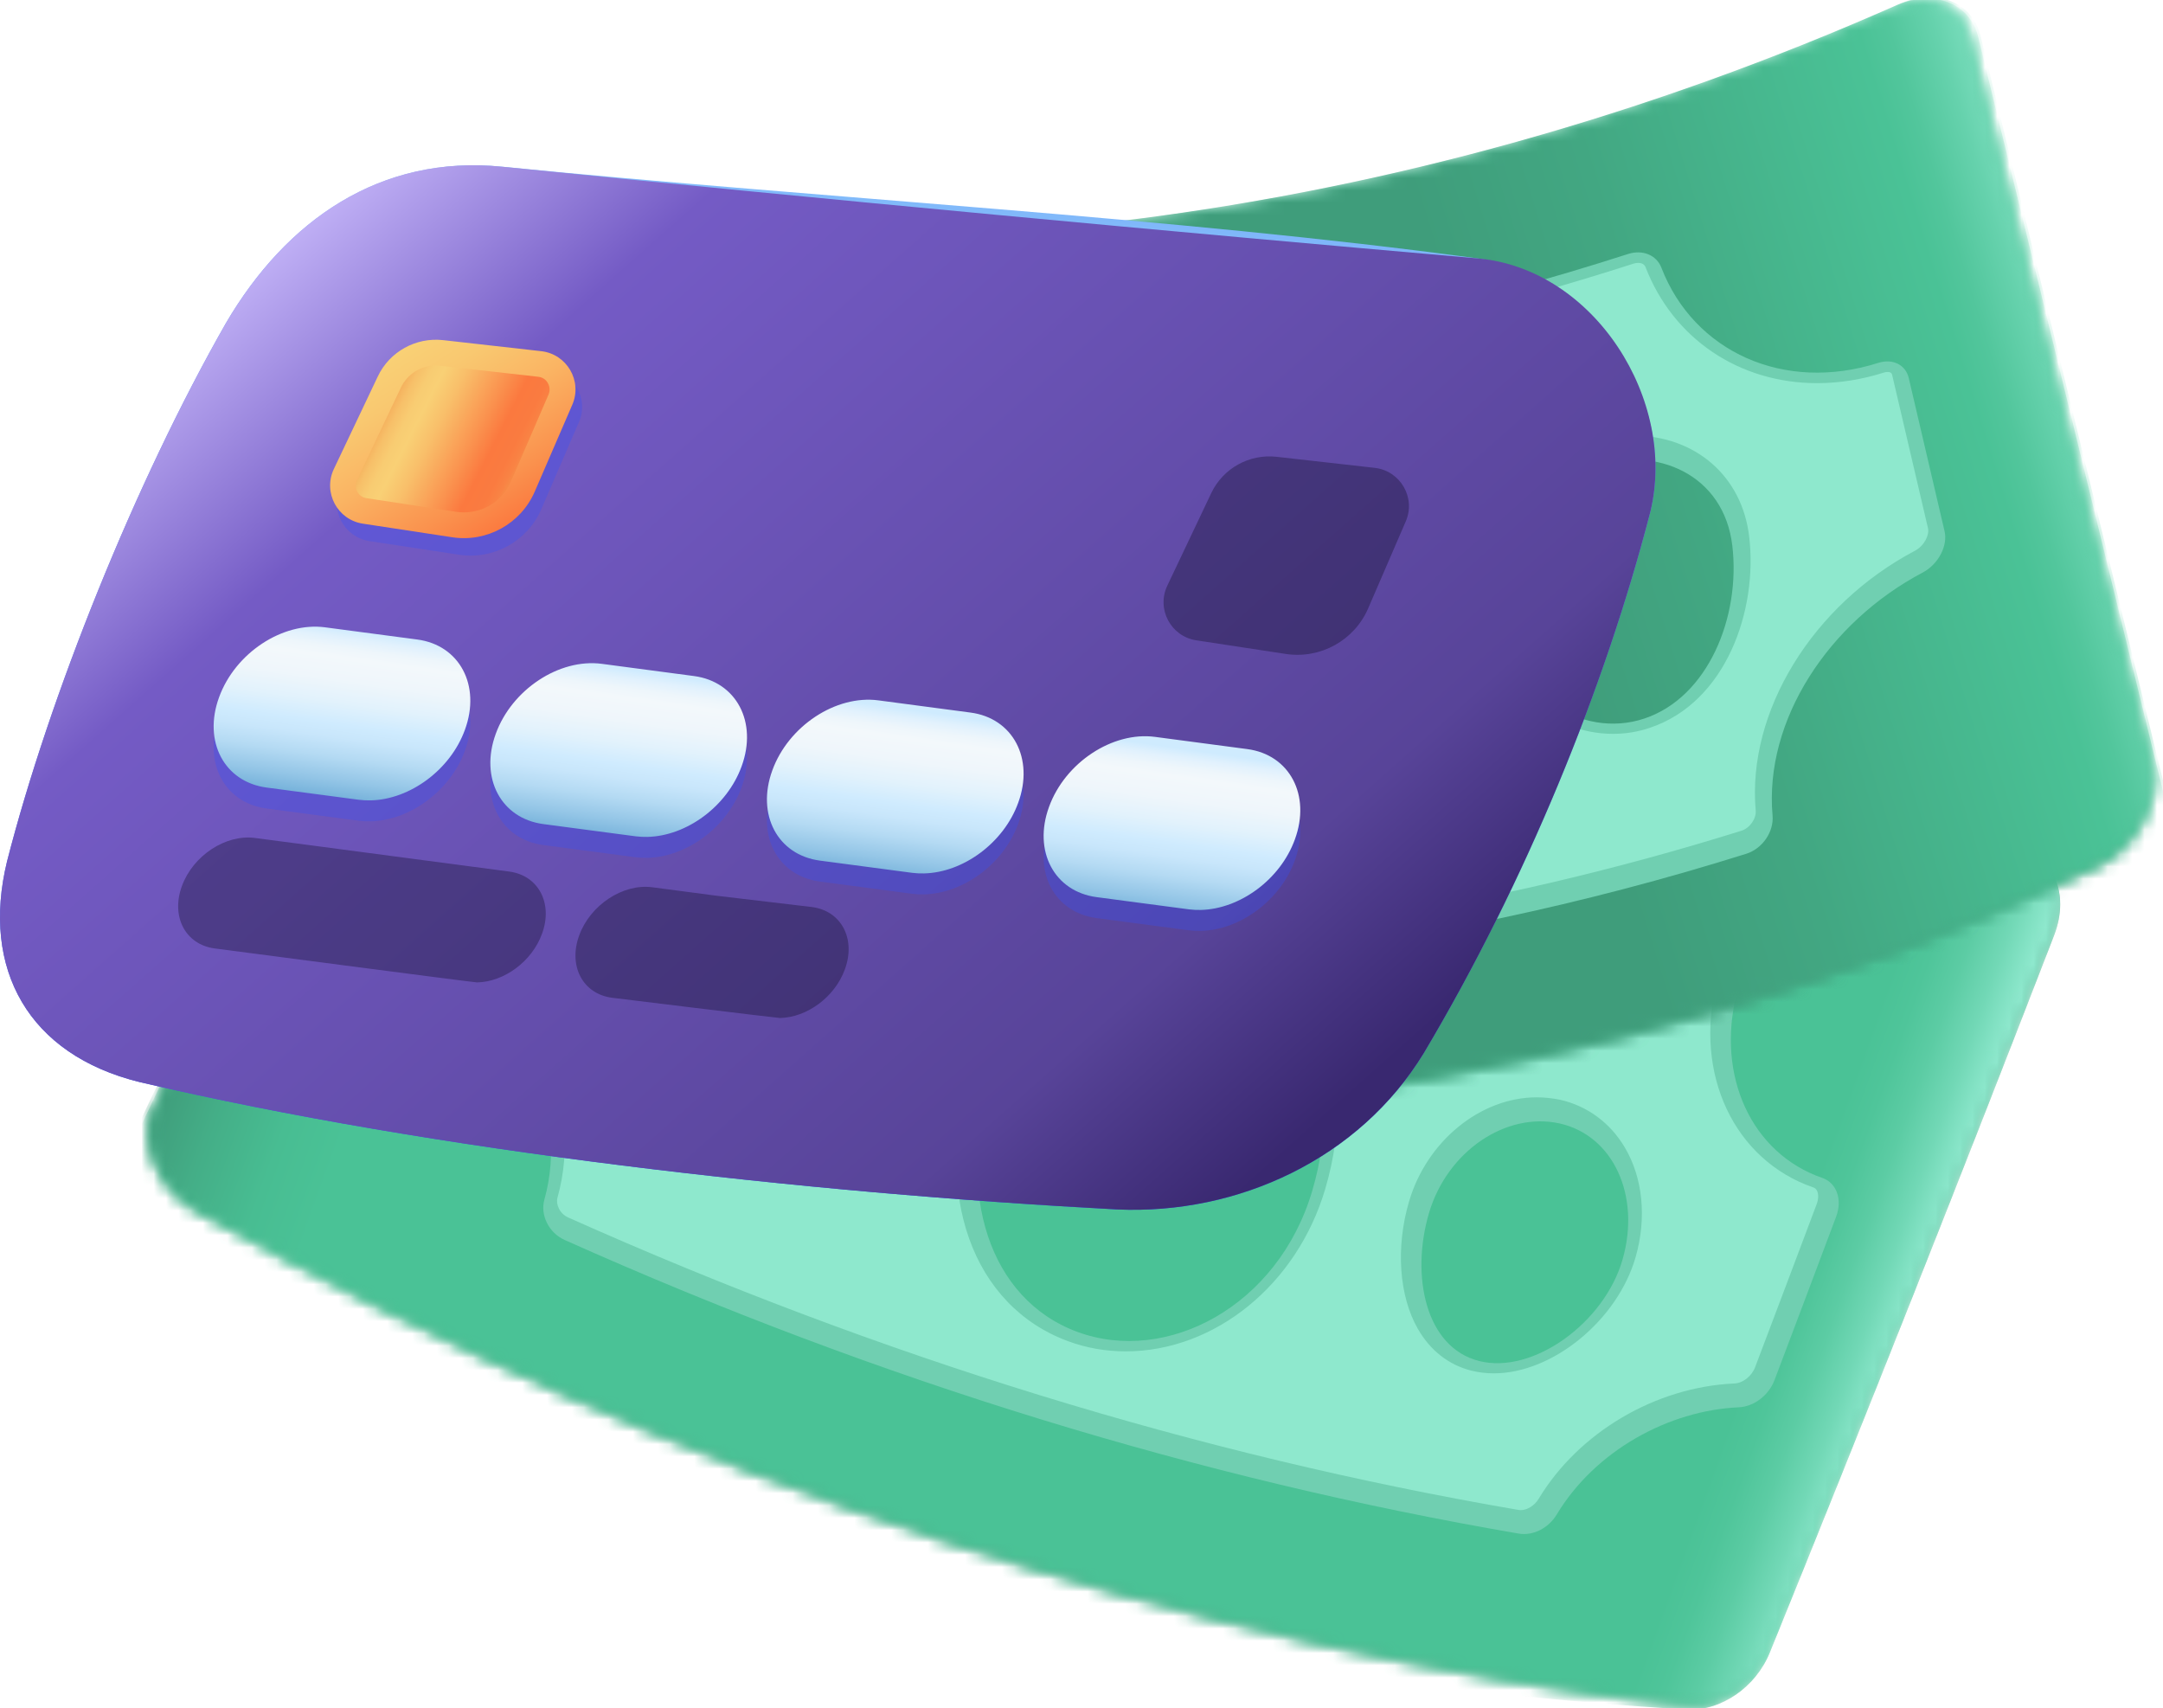 <svg width="176" height="139" viewBox="0 0 176 139" fill="none" xmlns="http://www.w3.org/2000/svg">
<g id="Group">
<g id="Group_2">
<g id="Group_3">
<g id="Clip path group">
<mask id="mask0_244_2355" style="mask-type:luminance" maskUnits="userSpaceOnUse" x="12" y="32" width="156" height="107">
<g id="SVGID_5_">
<path id="Vector" d="M15.978 98.529C55.707 120.713 97.14 134.142 137.417 138.826C140.067 139.139 142.878 137.284 143.995 134.53C151.821 115.242 159.601 95.624 167.304 75.665C168.572 72.362 167.162 69.381 164.2 69.107C125.512 65.435 85.121 53.425 45.685 33.078C42.931 31.658 39.874 32.453 38.72 34.933C29.918 53.737 21.164 72.126 12.496 90.088C11.209 92.775 12.827 96.769 15.978 98.529Z" fill="white"/>
</g>
</mask>
<g mask="url(#mask0_244_2355)">
<path id="Vector_2" d="M13.688 104.823C54.051 125.302 96.231 136.725 137.238 139.091C140.03 139.252 142.869 137.284 144.014 134.444C151.774 115.337 159.487 95.898 167.134 76.129C168.506 72.58 166.964 69.371 163.774 69.069C125.162 65.34 84.875 53.321 45.534 32.993C42.543 31.45 39.241 32.302 38.001 34.99C28.452 55.668 18.979 75.845 9.6 95.539C8.18 98.529 10.12 103.015 13.688 104.823Z" fill="url(#paint0_linear_244_2355)"/>
</g>
</g>
<g id="Clip path group_2">
<mask id="mask1_244_2355" style="mask-type:luminance" maskUnits="userSpaceOnUse" x="12" y="32" width="156" height="107">
<g id="SVGID_5__2">
<path id="Vector_3" d="M15.978 98.529C55.707 120.713 97.14 134.142 137.417 138.826C140.067 139.139 142.878 137.284 143.995 134.53C151.821 115.242 159.601 95.624 167.304 75.665C168.572 72.362 167.162 69.381 164.2 69.107C125.512 65.435 85.121 53.425 45.685 33.078C42.931 31.658 39.874 32.453 38.72 34.933C29.918 53.737 21.164 72.126 12.496 90.088C11.209 92.775 12.827 96.769 15.978 98.529Z" fill="white"/>
</g>
</mask>
<g mask="url(#mask1_244_2355)">
<path id="Vector_4" d="M13.518 104.709C53.928 125.255 96.175 136.706 137.219 139.082C140.011 139.242 142.85 137.274 144.005 134.444C151.765 115.337 159.487 95.898 167.125 76.129C168.497 72.58 166.954 69.371 163.755 69.059C125.096 65.33 84.742 53.274 45.354 32.898C42.364 31.355 39.051 32.198 37.812 34.885C28.262 55.554 18.789 75.731 9.411 95.416C8.001 98.406 9.95 102.892 13.518 104.709Z" fill="url(#paint1_linear_244_2355)"/>
</g>
</g>
</g>
<g id="Group_4">
<path id="Vector_5" d="M33.836 73.743C33.306 74.87 33.874 76.403 35.095 77.179C42.401 81.826 46.366 90.21 44.294 97.611C43.944 98.851 44.653 100.308 45.941 100.886C71.663 112.403 97.793 120.362 123.591 124.782C124.755 124.971 125.995 124.337 126.667 123.23C129.79 118.034 135.771 114.759 141.477 114.504C142.717 114.447 143.919 113.539 144.392 112.28C146.067 107.86 147.742 103.431 149.408 98.983C149.919 97.611 149.455 96.248 148.282 95.841C142.518 93.854 139.622 87.532 141.316 80.822C141.676 79.412 140.91 78.163 139.604 77.936C114.78 73.497 89.493 65.728 64.423 54.627C63.316 54.135 62.067 54.466 61.48 55.422C57.553 61.819 49.48 64.232 41.871 61.138C40.717 60.674 39.533 61.081 39.079 62.093C37.328 66.002 35.578 69.882 33.836 73.743ZM126.922 91.412C131.266 92.397 133.509 97.27 132.032 102.457C130.556 107.643 124.717 111.845 120.354 110.737C115.991 109.64 114.78 103.81 116.266 98.728C117.752 93.646 122.569 90.438 126.922 91.412ZM98.853 77.264C106.083 79.592 109.556 87.466 106.774 96.892C103.991 106.318 94.906 111.04 87.676 108.371C80.445 105.712 77.824 97.034 80.606 87.92C83.379 78.807 91.622 74.955 98.853 77.264ZM64.234 71.784C69.212 73.999 71.294 79.412 69.553 85.072C67.811 90.74 61.319 93.703 56.36 91.318C51.392 88.942 49.821 82.308 51.553 76.781C53.275 71.254 59.256 69.579 64.234 71.784Z" fill="#70CFB1"/>
<path id="Vector_6" d="M123.733 122.87C123.667 122.87 123.6 122.861 123.544 122.851C97.594 118.403 71.587 110.397 46.234 99.059C45.524 98.747 45.212 97.962 45.363 97.441C47.568 89.567 43.537 80.529 35.568 75.457C34.896 75.031 34.622 74.217 34.821 73.791C36.571 69.911 38.322 66.021 40.064 62.122C40.187 61.857 40.433 61.8 40.631 61.8C40.773 61.8 40.915 61.829 41.067 61.895C43.414 62.851 45.846 63.334 48.278 63.334C54.146 63.334 59.426 60.447 62.389 55.611C62.587 55.289 62.947 55.252 63.089 55.252C63.25 55.252 63.42 55.289 63.581 55.356C88.48 66.381 113.881 74.255 139.074 78.76C139.301 78.797 139.481 78.911 139.594 79.081C139.736 79.299 139.764 79.602 139.689 79.933C137.805 87.381 141.108 94.394 147.553 96.618C147.648 96.646 147.771 96.712 147.856 96.902C147.979 97.166 147.97 97.564 147.828 97.952C146.171 102.372 144.477 106.839 142.812 111.239C142.537 111.968 141.818 112.536 141.137 112.564C134.711 112.848 128.455 116.539 125.19 121.962C124.859 122.501 124.272 122.87 123.733 122.87ZM125.048 89.283C120.458 89.283 116.086 92.851 114.648 97.772C113.559 101.482 113.834 105.447 115.367 108.116C116.379 109.886 117.884 111.059 119.73 111.523C120.307 111.665 120.913 111.741 121.547 111.741C126.345 111.741 131.626 107.406 133.092 102.268C134.001 99.088 133.679 95.832 132.203 93.353C131.02 91.356 129.156 89.984 126.951 89.482C126.335 89.359 125.692 89.283 125.048 89.283ZM94.386 74.652C87.316 74.652 81.269 79.488 78.988 86.965C75.874 97.157 79.13 106.271 86.919 109.129C88.405 109.678 89.975 109.952 91.594 109.952C98.862 109.952 105.543 104.51 107.834 96.731C110.767 86.775 107.133 77.993 99.004 75.381C97.499 74.898 95.947 74.652 94.386 74.652ZM59.578 68.889C54.969 68.889 51.269 71.539 49.934 75.807C48.146 81.523 49.48 89.151 55.471 92.018C56.805 92.662 58.253 92.984 59.777 92.984C64.688 92.984 69.146 89.671 70.603 84.92C72.553 78.57 70.054 72.409 64.518 69.949C62.956 69.258 61.243 68.889 59.578 68.889Z" fill="#8EE8CD"/>
</g>
</g>
<g id="Group_5">
<g id="Group_6">
<g id="Clip path group_3">
<mask id="mask2_244_2355" style="mask-type:luminance" maskUnits="userSpaceOnUse" x="26" y="0" width="150" height="91">
<g id="SVGID_12_">
<path id="Vector_7" d="M170.569 70.554C130.244 89.368 86.54 95.179 45.581 87.977C42.884 87.504 40.405 84.958 39.752 82.081C35.237 61.971 30.752 41.699 26.323 21.267C25.594 17.888 27.524 15.598 30.553 16.175C70.291 23.671 113.437 18.456 154.093 0.532C156.932 -0.717 159.648 0.295 160.311 2.926C165.317 22.857 170.276 42.589 175.178 62.132C175.916 65.056 173.768 69.059 170.569 70.554Z" fill="white"/>
</g>
</mask>
<g mask="url(#mask2_244_2355)">
<path id="Vector_8" d="M171.61 77.33C131.049 94.185 86.995 97.829 45.723 88.28C42.912 87.636 40.423 84.968 39.761 82.015C35.275 62.084 30.837 42.002 26.436 21.75C25.651 18.115 27.733 15.655 31.016 16.261C70.679 23.642 113.711 18.38 154.254 0.465C157.329 -0.888 160.282 0.2 160.973 3.04C166.339 24.948 171.658 46.639 176.91 68.094C177.714 71.349 175.197 75.835 171.61 77.33Z" fill="url(#paint2_linear_244_2355)"/>
</g>
</g>
<g id="Clip path group_4">
<mask id="mask3_244_2355" style="mask-type:luminance" maskUnits="userSpaceOnUse" x="26" y="0" width="150" height="91">
<g id="SVGID_12__2">
<path id="Vector_9" d="M170.569 70.554C130.244 89.368 86.54 95.179 45.581 87.977C42.884 87.504 40.405 84.958 39.752 82.081C35.237 61.971 30.752 41.699 26.323 21.267C25.594 17.888 27.524 15.598 30.553 16.175C70.291 23.671 113.437 18.456 154.093 0.532C156.932 -0.717 159.648 0.295 160.311 2.926C165.317 22.857 170.276 42.589 175.178 62.132C175.916 65.056 173.768 69.059 170.569 70.554Z" fill="white"/>
</g>
</mask>
<g mask="url(#mask3_244_2355)">
<path id="Vector_10" d="M171.79 77.226C131.181 94.147 87.07 97.829 45.742 88.27C42.931 87.627 40.432 84.958 39.77 81.996C35.284 62.065 30.836 41.983 26.435 21.731C25.65 18.097 27.741 15.636 31.025 16.251C70.735 23.642 113.843 18.352 154.433 0.371C157.518 -0.992 160.461 0.096 161.162 2.936C166.528 24.844 171.846 46.516 177.099 67.971C177.894 71.245 175.376 75.731 171.79 77.226Z" fill="url(#paint3_linear_244_2355)"/>
</g>
</g>
</g>
<g id="Group_7">
<path id="Vector_11" d="M155.313 30.759C155.058 29.68 154.017 29.16 152.853 29.519C145.158 31.97 137.833 28.63 135.184 21.778C134.786 20.746 133.651 20.292 132.486 20.661C106.376 29.065 79.688 32.406 53.909 30.683C52.555 30.589 51.571 31.564 51.685 32.974C52.224 39.655 48.221 44.87 42.079 45.144C40.83 45.201 40.13 46.336 40.413 47.737C41.331 52.299 42.249 56.86 43.177 61.412C43.442 62.709 44.492 63.882 45.723 64.27C51.391 66.059 56.805 70.63 59.019 76.308C59.492 77.51 60.618 78.428 61.811 78.542C88.31 80.803 115.603 77.775 142.092 69.466C143.417 69.049 144.345 67.668 144.231 66.362C143.54 58.602 148.793 50.623 156.449 46.583C157.726 45.91 158.521 44.387 158.218 43.185C157.253 39.049 156.278 34.914 155.313 30.759ZM73.679 55.554C74.275 60.712 72.032 66.021 67.489 66.049C62.947 66.087 57.836 60.693 57.249 55.469C56.663 50.245 59.757 46.223 64.29 46.28C68.833 46.336 73.092 50.387 73.679 55.554ZM110.9 51.636C112.007 61.043 107.918 69.21 100.338 70.488C92.757 71.784 84.571 65.359 83.464 55.762C82.357 46.157 87.221 39.295 94.802 38.254C102.373 37.223 109.783 42.21 110.9 51.636ZM140.957 44.406C141.638 50.188 138.988 56.728 133.811 58.459C128.635 60.201 122.862 56.311 122.171 50.434C121.48 44.557 124.461 39.485 129.657 37.876C134.852 36.276 140.275 38.614 140.957 44.406Z" fill="#70CFB1"/>
<path id="Vector_12" d="M78.894 77.311C73.234 77.311 67.528 77.065 61.935 76.592C61.282 76.535 60.6 75.967 60.326 75.248C58.054 69.437 52.49 64.393 46.149 62.387C45.401 62.15 44.711 61.374 44.55 60.579C43.632 56.027 42.704 51.475 41.786 46.904C41.701 46.497 41.777 46.213 41.881 46.09C41.909 46.052 41.966 45.986 42.155 45.977C45.278 45.835 48.089 44.519 50.077 42.257C52.329 39.702 53.389 36.163 53.077 32.301C53.058 32.122 53.077 31.866 53.228 31.705C53.37 31.554 53.578 31.525 53.739 31.525C53.767 31.525 53.796 31.525 53.824 31.525C58.234 31.819 62.73 31.97 67.187 31.97C89.124 31.97 111.241 28.431 132.932 21.446C133.055 21.409 133.178 21.39 133.301 21.39C133.471 21.39 133.784 21.437 133.897 21.74C136.15 27.56 141.506 31.175 147.866 31.175C149.664 31.175 151.49 30.882 153.289 30.314C153.393 30.276 153.506 30.267 153.601 30.267C153.885 30.267 153.942 30.409 153.97 30.541L156.875 42.967C157.008 43.516 156.582 44.406 155.815 44.812C147.478 49.213 142.15 57.901 142.859 65.945C142.916 66.608 142.377 67.384 141.695 67.592C121.083 74.037 99.96 77.311 78.894 77.311ZM96.752 36.163C96.042 36.163 95.323 36.21 94.613 36.305C86.077 37.478 80.919 45.305 82.083 55.346C83.124 64.393 90.279 71.481 98.37 71.481C99.108 71.481 99.856 71.415 100.575 71.292C108.591 69.939 113.522 61.365 112.282 50.898C111.26 42.229 104.872 36.163 96.752 36.163ZM64.216 44.32C61.849 44.32 59.701 45.267 58.159 46.999C56.361 49.014 55.518 51.958 55.868 55.062C56.531 61.033 62.266 66.882 67.443 66.882H67.509C69.468 66.873 71.219 66.059 72.562 64.535C74.54 62.302 75.506 58.582 75.07 54.825C74.417 49.1 69.591 44.377 64.32 44.311L64.216 44.32ZM132.847 35.434C131.654 35.434 130.433 35.623 129.251 35.983C123.411 37.79 120.004 43.44 120.78 50.036C121.424 55.459 126.014 59.709 131.247 59.709C132.269 59.709 133.282 59.548 134.247 59.216C140.446 57.144 143.039 49.658 142.329 43.677C141.762 38.746 137.948 35.434 132.847 35.434Z" fill="#8EE8CD"/>
</g>
</g>
<g id="Group_8">
<path id="Vector_13" d="M90.903 98.406C65.493 97.053 35.389 93.665 11.37 88.043C2.313 85.819 -1.558 78.844 0.571 70.09C4.007 56.68 10.991 39.248 18.373 26.311C23.294 17.898 30.95 12.588 40.849 13.563C67.348 16.175 95.37 17.661 120.212 21.021C129.705 22.308 136.49 32.595 134.285 41.652C130.566 56.018 124.112 71.813 115.859 85.677C110.597 94.289 100.764 98.841 90.903 98.406Z" fill="url(#paint4_linear_244_2355)"/>
<path id="Vector_14" d="M90.903 98.406C65.493 97.053 35.389 93.665 11.37 88.043C2.313 85.82 -1.558 78.845 0.571 70.091C4.007 56.681 10.991 39.248 18.373 26.311C23.294 17.898 30.95 12.57 40.849 13.564C67.348 16.242 95.37 18.863 120.212 21.021C129.761 21.854 136.49 32.595 134.285 41.652C130.566 56.018 124.112 71.813 115.859 85.678C110.597 94.29 100.764 98.842 90.903 98.406Z" fill="url(#paint5_linear_244_2355)"/>
<path id="Vector_15" opacity="0.3" d="M97.707 75.741C97.386 75.75 97.064 75.731 96.742 75.694L89.237 74.7C85.783 74.246 84.042 70.952 85.357 67.356C86.663 63.75 90.525 61.205 93.979 61.659L101.484 62.652C104.938 63.107 106.679 66.4 105.364 69.996C104.181 73.271 100.887 75.675 97.707 75.741ZM75.193 72.769C74.871 72.779 74.55 72.76 74.228 72.722L66.723 71.728C63.269 71.274 61.528 67.981 62.843 64.384C64.149 60.779 68.01 58.233 71.465 58.687L78.969 59.681C82.424 60.135 84.165 63.428 82.849 67.025C81.666 70.299 78.373 72.694 75.193 72.769ZM52.688 69.798C52.367 69.807 52.045 69.788 51.723 69.75L44.218 68.757C40.764 68.302 39.023 65.009 40.338 61.413C41.644 57.807 45.505 55.261 48.96 55.715L56.464 56.709C59.919 57.163 61.66 60.457 60.344 64.053C59.161 67.318 55.868 69.722 52.688 69.798ZM30.174 66.826C29.852 66.835 29.53 66.817 29.209 66.779L21.704 65.785C18.25 65.331 16.508 62.037 17.824 58.441C19.13 54.835 22.991 52.29 26.445 52.744L33.95 53.738C37.404 54.192 39.146 57.485 37.83 61.081C36.647 64.347 33.354 66.75 30.174 66.826Z" fill="#3453FA"/>
<path id="Vector_16" opacity="0.3" d="M41.436 70.914L25.916 68.861L20.739 68.179C18.363 67.867 15.695 69.618 14.796 72.107C13.896 74.586 15.089 76.857 17.474 77.17C17.474 77.17 38.606 79.943 38.824 79.933C41.02 79.886 43.291 78.23 44.105 75.968C45.013 73.498 43.812 71.227 41.436 70.914Z" fill="#000311"/>
<path id="Vector_17" opacity="0.3" d="M66.07 73.8L58.244 72.873L53.067 72.191C50.691 71.879 48.023 73.63 47.124 76.119C46.225 78.598 47.417 80.87 49.802 81.182C49.802 81.182 63.24 82.829 63.468 82.829C65.663 82.781 67.934 81.125 68.748 78.863C69.657 76.384 68.455 74.112 66.07 73.8Z" fill="#000311"/>
<path id="Vector_18" d="M97.707 74.037C97.386 74.046 97.064 74.027 96.742 73.989L89.237 72.996C85.783 72.541 84.042 69.248 85.357 65.652C86.663 62.046 90.525 59.5 93.979 59.955L101.484 60.948C104.938 61.403 106.679 64.696 105.364 68.292C104.181 71.567 100.887 73.961 97.707 74.037ZM75.193 71.065C74.871 71.075 74.55 71.056 74.228 71.018L66.723 70.024C63.269 69.57 61.528 66.276 62.843 62.68C64.149 59.075 68.01 56.529 71.465 56.983L78.969 57.977C82.424 58.431 84.165 61.724 82.849 65.321C81.666 68.586 78.373 70.989 75.193 71.065ZM52.688 68.094C52.367 68.103 52.045 68.084 51.723 68.046L44.218 67.052C40.764 66.598 39.023 63.305 40.338 59.709C41.644 56.103 45.505 53.557 48.96 54.011L56.464 55.005C59.919 55.459 61.66 58.753 60.344 62.349C59.161 65.614 55.868 68.018 52.688 68.094ZM30.174 65.122C29.852 65.131 29.53 65.112 29.209 65.075L21.704 64.081C18.25 63.627 16.508 60.333 17.824 56.737C19.13 53.131 22.991 50.586 26.445 51.04L33.95 52.033C37.404 52.488 39.146 55.781 37.83 59.377C36.647 62.642 33.354 65.046 30.174 65.122Z" fill="url(#paint6_linear_244_2355)"/>
<path id="Vector_19" opacity="0.3" d="M37.347 45.135L30.07 44.028C27.988 43.715 26.805 41.482 27.704 39.58L31.281 32.046C32.237 30.031 34.376 28.848 36.59 29.094L44.578 29.993C46.669 30.229 47.947 32.425 47.105 34.355L44.048 41.425C42.922 44.037 40.167 45.561 37.347 45.135Z" fill="#3453FA"/>
<path id="Vector_20" opacity="0.3" d="M104.625 53.208L97.347 52.1C95.266 51.788 94.082 49.554 94.982 47.652L98.559 40.119C99.515 38.103 101.654 36.92 103.868 37.166L111.855 38.066C113.947 38.302 115.225 40.498 114.382 42.428L111.326 49.498C110.199 52.11 107.445 53.633 104.625 53.208Z" fill="#000311"/>
<path id="Vector_21" d="M36.808 43.715L29.531 42.608C27.449 42.295 26.266 40.062 27.165 38.16L30.742 30.627C31.698 28.611 33.837 27.428 36.051 27.674L44.039 28.573C46.13 28.809 47.408 31.005 46.565 32.936L43.509 40.005C42.373 42.617 39.619 44.141 36.808 43.715Z" fill="url(#paint7_linear_244_2355)"/>
<path id="Vector_22" d="M37.745 41.69C37.536 41.69 37.319 41.671 37.111 41.643L29.833 40.535C29.379 40.469 29.161 40.166 29.066 39.996C28.972 39.826 28.849 39.466 29.047 39.059L32.625 31.526C33.145 30.438 34.252 29.737 35.454 29.737C35.568 29.737 35.691 29.747 35.804 29.756L43.792 30.655C44.246 30.703 44.483 30.996 44.578 31.166C44.672 31.337 44.814 31.687 44.634 32.103L41.577 39.173C40.924 40.706 39.42 41.69 37.745 41.69Z" fill="url(#paint8_linear_244_2355)"/>
</g>
</g>
<defs>
<linearGradient id="paint0_linear_244_2355" x1="97.129" y1="56.271" x2="76.589" y2="125.449" gradientUnits="userSpaceOnUse">
<stop stop-color="#3F9D7B"/>
<stop offset="0.386" stop-color="#43AB85"/>
<stop offset="0.854" stop-color="#4AC296"/>
<stop offset="1" stop-color="#3F9D7B"/>
</linearGradient>
<linearGradient id="paint1_linear_244_2355" x1="155.995" y1="112.52" x2="18.24" y2="62.754" gradientUnits="userSpaceOnUse">
<stop offset="0.019" stop-color="#8EE8CD"/>
<stop offset="0.037" stop-color="#72D8B6"/>
<stop offset="0.056" stop-color="#5CCCA4"/>
<stop offset="0.074" stop-color="#4FC59A"/>
<stop offset="0.091" stop-color="#4AC296"/>
<stop offset="0.868" stop-color="#4AC296"/>
<stop offset="0.901" stop-color="#48BD92"/>
<stop offset="0.94" stop-color="#44AE87"/>
<stop offset="0.972" stop-color="#3F9D7B"/>
</linearGradient>
<linearGradient id="paint2_linear_244_2355" x1="92.366" y1="19.712" x2="117.194" y2="90.615" gradientUnits="userSpaceOnUse">
<stop stop-color="#8EE8CD"/>
<stop offset="0.045" stop-color="#73D9B7"/>
<stop offset="0.103" stop-color="#55C89F"/>
<stop offset="0.136" stop-color="#4AC296"/>
<stop offset="0.844" stop-color="#4AC296"/>
<stop offset="0.899" stop-color="#49BF94"/>
<stop offset="0.946" stop-color="#46B48C"/>
<stop offset="0.989" stop-color="#41A37F"/>
<stop offset="1" stop-color="#3F9D7B"/>
</linearGradient>
<linearGradient id="paint3_linear_244_2355" x1="31.425" y1="68.64" x2="170.19" y2="25.632" gradientUnits="userSpaceOnUse">
<stop offset="0.656" stop-color="#3F9D7B"/>
<stop offset="0.755" stop-color="#42A782"/>
<stop offset="0.921" stop-color="#4AC296"/>
<stop offset="0.922" stop-color="#4AC296"/>
<stop offset="0.939" stop-color="#52C69C"/>
<stop offset="0.964" stop-color="#66D2AD"/>
<stop offset="0.995" stop-color="#88E5C8"/>
<stop offset="1" stop-color="#8EE8CD"/>
</linearGradient>
<linearGradient id="paint4_linear_244_2355" x1="74.001" y1="7.102" x2="61.07" y2="102.788" gradientUnits="userSpaceOnUse">
<stop stop-color="#496CFB"/>
<stop offset="0.002" stop-color="#4B6FFB"/>
<stop offset="0.021" stop-color="#5F8BFB"/>
<stop offset="0.042" stop-color="#6FA1FA"/>
<stop offset="0.065" stop-color="#7AB0FA"/>
<stop offset="0.091" stop-color="#81B9FA"/>
<stop offset="0.13" stop-color="#83BCFA"/>
<stop offset="0.165" stop-color="#7AB0F9"/>
<stop offset="0.236" stop-color="#6B9EF8"/>
<stop offset="0.322" stop-color="#6191F7"/>
<stop offset="0.433" stop-color="#5C89F6"/>
<stop offset="0.667" stop-color="#5A87F6"/>
<stop offset="0.741" stop-color="#5782F7"/>
<stop offset="0.824" stop-color="#4F75F9"/>
<stop offset="0.85" stop-color="#4C6FFA"/>
<stop offset="0.927" stop-color="#3453FA"/>
</linearGradient>
<linearGradient id="paint5_linear_244_2355" x1="31.5" y1="2.5" x2="114" y2="95.5" gradientUnits="userSpaceOnUse">
<stop offset="0.025" stop-color="#CFC1FF"/>
<stop offset="0.22" stop-color="#745BC5"/>
<stop offset="0.795" stop-color="#584499"/>
<stop offset="0.94" stop-color="#392870"/>
</linearGradient>
<linearGradient id="paint6_linear_244_2355" x1="62.579" y1="55.646" x2="60.39" y2="70.97" gradientUnits="userSpaceOnUse">
<stop offset="0.029" stop-color="#CFEBFE"/>
<stop offset="0.076" stop-color="#E1F1FD"/>
<stop offset="0.131" stop-color="#EEF6FB"/>
<stop offset="0.179" stop-color="#F3F8FB"/>
<stop offset="0.295" stop-color="#EFF6FB"/>
<stop offset="0.415" stop-color="#E2F2FC"/>
<stop offset="0.53" stop-color="#CFEBFE"/>
<stop offset="0.6" stop-color="#C8E6FB"/>
<stop offset="0.702" stop-color="#B4DAF3"/>
<stop offset="0.824" stop-color="#93C5E6"/>
<stop offset="0.933" stop-color="#70AED8"/>
</linearGradient>
<linearGradient id="paint7_linear_244_2355" x1="32.56" y1="28.767" x2="41.39" y2="42.85" gradientUnits="userSpaceOnUse">
<stop stop-color="#F9D075"/>
<stop offset="0.183" stop-color="#F9C870"/>
<stop offset="0.459" stop-color="#FAB463"/>
<stop offset="0.793" stop-color="#FA924E"/>
<stop offset="1" stop-color="#FB793F"/>
</linearGradient>
<linearGradient id="paint8_linear_244_2355" x1="30.189" y1="34.641" x2="41.644" y2="40.518" gradientUnits="userSpaceOnUse">
<stop stop-color="#F29E50"/>
<stop offset="0.037" stop-color="#F4AC5A"/>
<stop offset="0.109" stop-color="#F7C069"/>
<stop offset="0.18" stop-color="#F8CC72"/>
<stop offset="0.251" stop-color="#F9D075"/>
<stop offset="0.376" stop-color="#F9BF6A"/>
<stop offset="0.624" stop-color="#FA914E"/>
<stop offset="0.745" stop-color="#FB793F"/>
<stop offset="0.86" stop-color="#FA7B40"/>
<stop offset="0.921" stop-color="#F98344"/>
<stop offset="0.969" stop-color="#F5914A"/>
<stop offset="1" stop-color="#F29E50"/>
</linearGradient>
</defs>
</svg>
